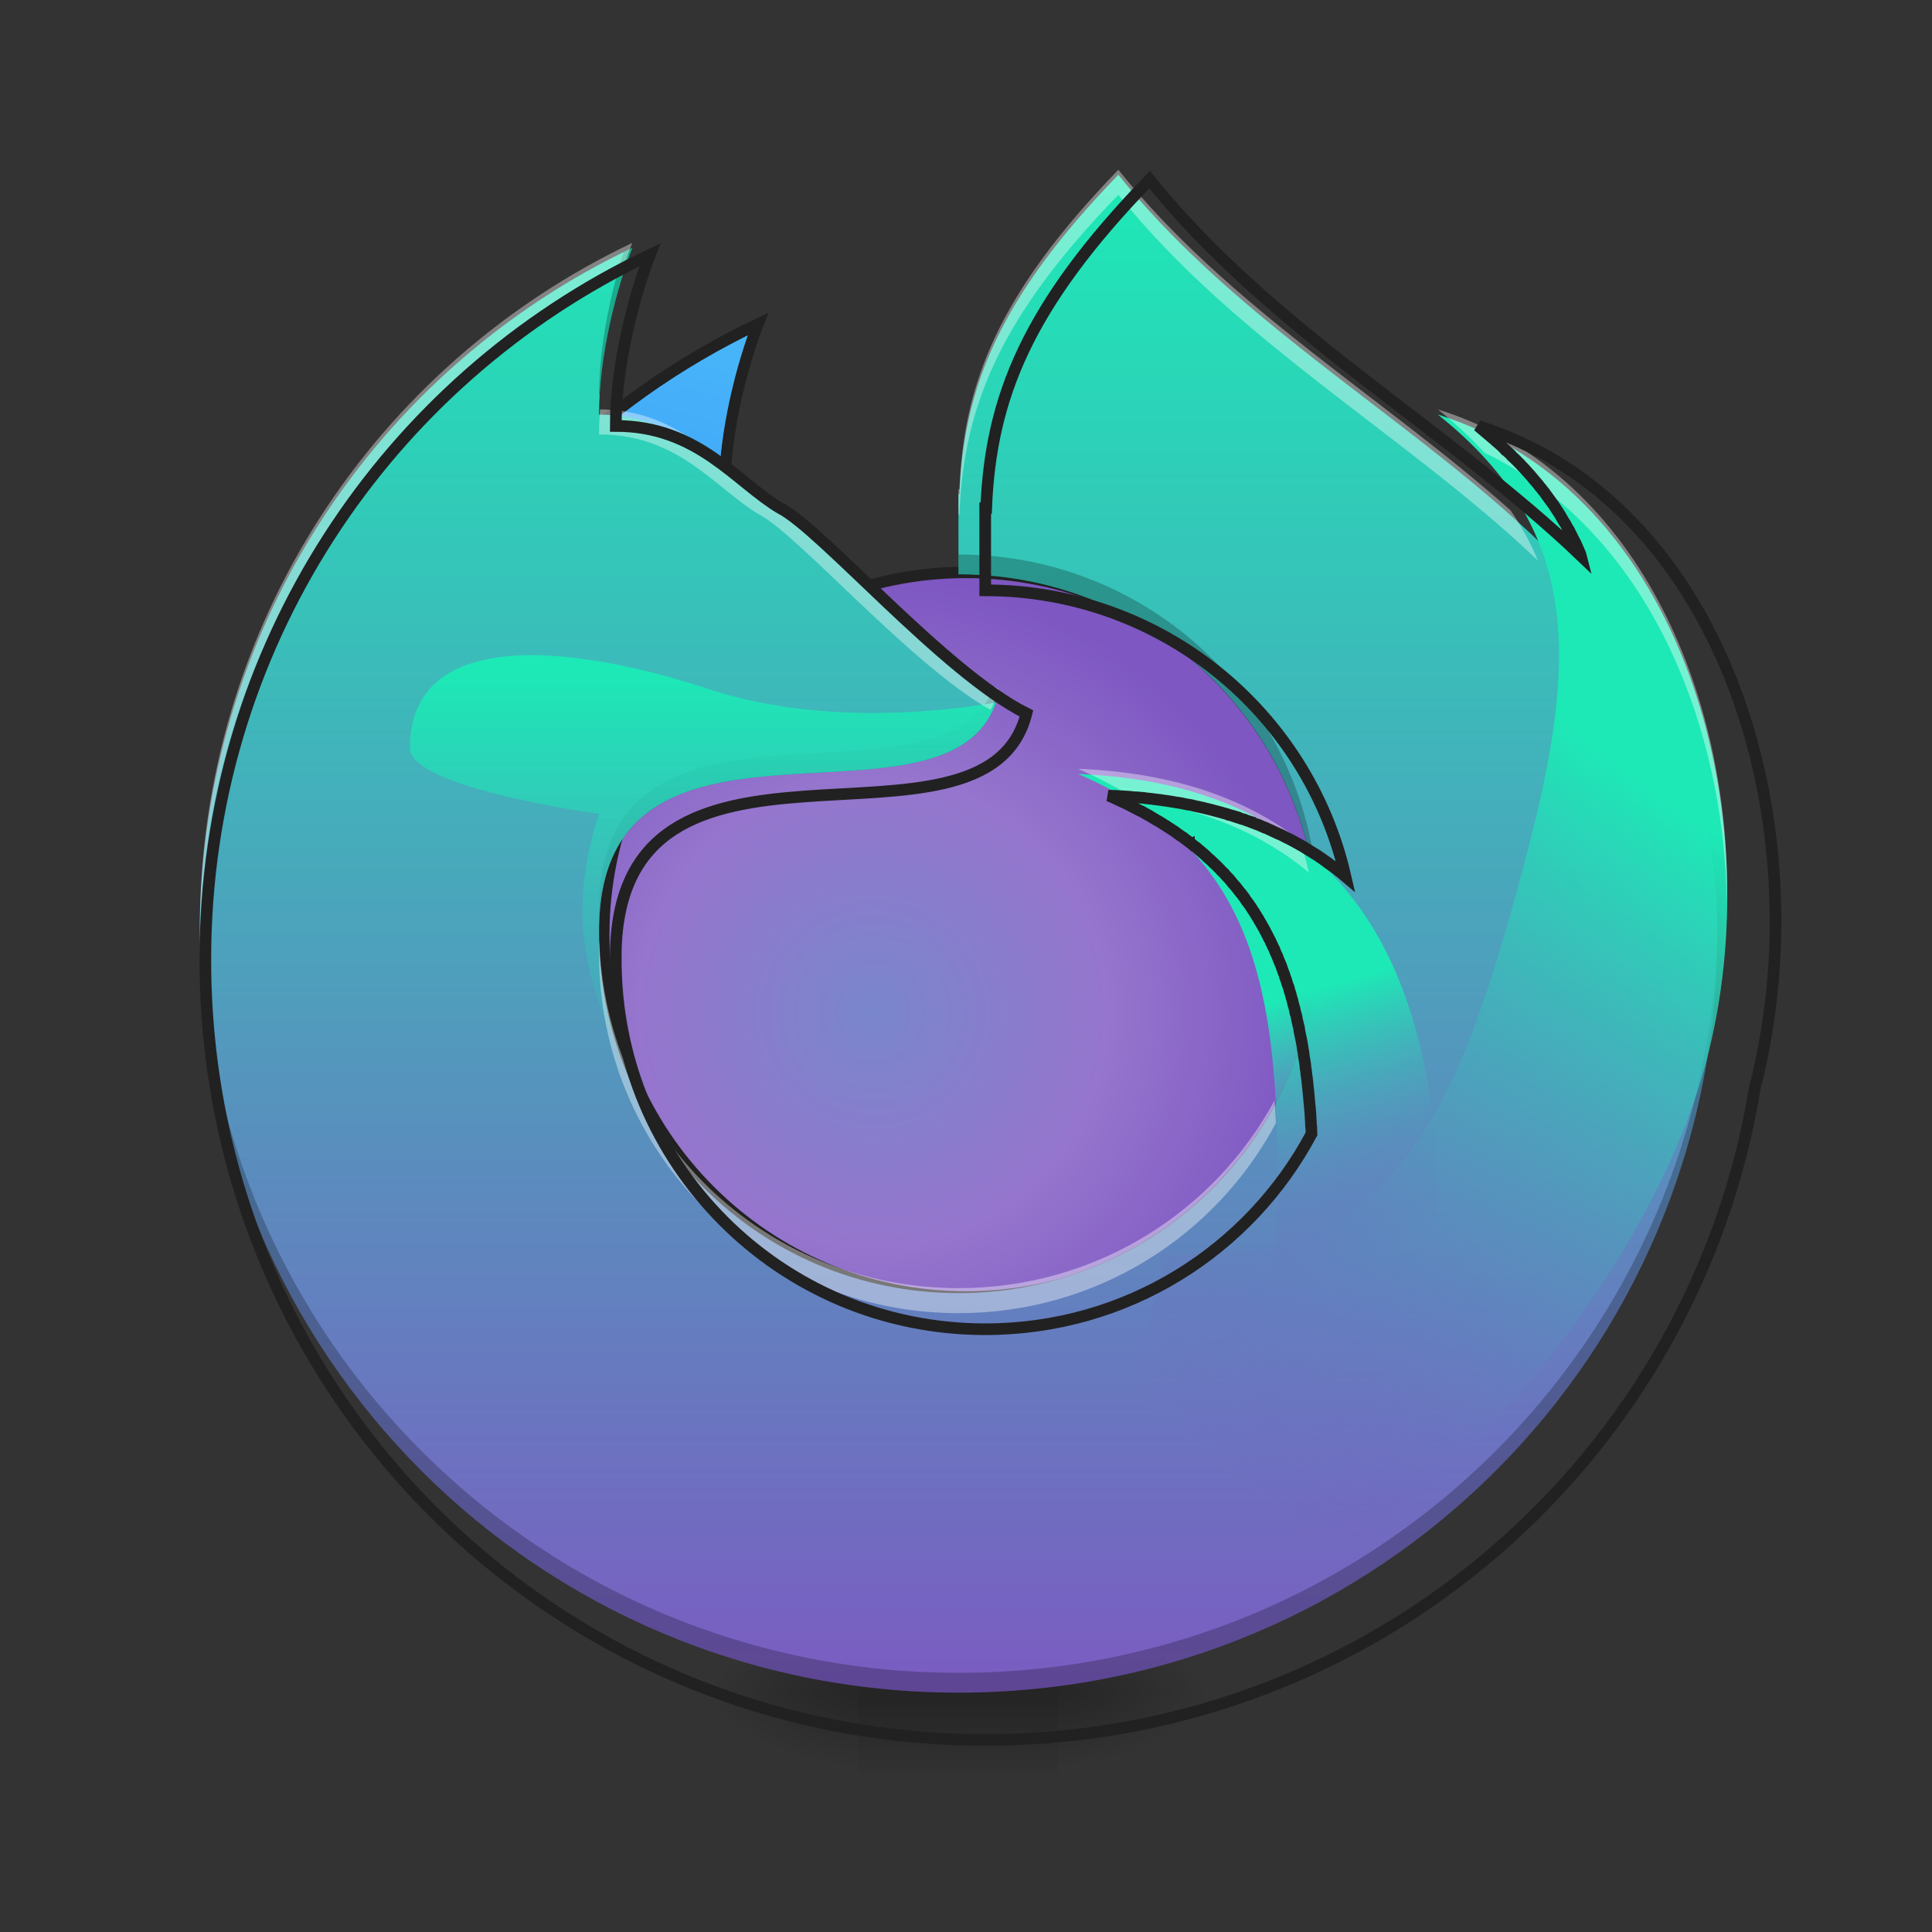 <?xml version="1.0" encoding="UTF-8"?>
<svg xmlns="http://www.w3.org/2000/svg" xmlns:xlink="http://www.w3.org/1999/xlink" width="32px" height="32px" viewBox="0 0 32 32" version="1.1">
<rect x="0" y="0" width="32" height="32" fill="#333333" stroke="none"/>
<defs>
<radialGradient id="radial0" gradientUnits="userSpaceOnUse" cx="450.909" cy="189.579" fx="450.909" fy="189.579" r="21.167" gradientTransform="matrix(0,-0.078,-0.141,-0,43.862,63.595)">
<stop offset="0" style="stop-color:rgb(0%,0%,0%);stop-opacity:0.314;"/>
<stop offset="0.222" style="stop-color:rgb(0%,0%,0%);stop-opacity:0.275;"/>
<stop offset="1" style="stop-color:rgb(0%,0%,0%);stop-opacity:0;"/>
</radialGradient>
<radialGradient id="radial1" gradientUnits="userSpaceOnUse" cx="450.909" cy="189.579" fx="450.909" fy="189.579" r="21.167" gradientTransform="matrix(-0,0.078,0.141,0,-12.109,-7.527)">
<stop offset="0" style="stop-color:rgb(0%,0%,0%);stop-opacity:0.314;"/>
<stop offset="0.222" style="stop-color:rgb(0%,0%,0%);stop-opacity:0.275;"/>
<stop offset="1" style="stop-color:rgb(0%,0%,0%);stop-opacity:0;"/>
</radialGradient>
<radialGradient id="radial2" gradientUnits="userSpaceOnUse" cx="450.909" cy="189.579" fx="450.909" fy="189.579" r="21.167" gradientTransform="matrix(-0,-0.078,0.141,-0,-12.109,63.595)">
<stop offset="0" style="stop-color:rgb(0%,0%,0%);stop-opacity:0.314;"/>
<stop offset="0.222" style="stop-color:rgb(0%,0%,0%);stop-opacity:0.275;"/>
<stop offset="1" style="stop-color:rgb(0%,0%,0%);stop-opacity:0;"/>
</radialGradient>
<radialGradient id="radial3" gradientUnits="userSpaceOnUse" cx="450.909" cy="189.579" fx="450.909" fy="189.579" r="21.167" gradientTransform="matrix(0,0.078,-0.141,0,43.862,-7.527)">
<stop offset="0" style="stop-color:rgb(0%,0%,0%);stop-opacity:0.314;"/>
<stop offset="0.222" style="stop-color:rgb(0%,0%,0%);stop-opacity:0.275;"/>
<stop offset="1" style="stop-color:rgb(0%,0%,0%);stop-opacity:0;"/>
</radialGradient>
<linearGradient id="linear0" gradientUnits="userSpaceOnUse" x1="255.323" y1="233.5" x2="255.323" y2="254.667" gradientTransform="matrix(0.013,0,0,0.063,12.465,13.439)">
<stop offset="0" style="stop-color:rgb(0%,0%,0%);stop-opacity:0.275;"/>
<stop offset="1" style="stop-color:rgb(0%,0%,0%);stop-opacity:0;"/>
</linearGradient>
<radialGradient id="radial4" gradientUnits="userSpaceOnUse" cx="232.833" cy="53.583" fx="232.833" fy="53.583" r="95.25" gradientTransform="matrix(0.076,0,-0,0.076,-3.234,12.694)">
<stop offset="0" style="stop-color:rgb(47.451%,52.549%,79.608%);stop-opacity:1;"/>
<stop offset="0.535" style="stop-color:rgb(58.431%,45.882%,80.392%);stop-opacity:1;"/>
<stop offset="1" style="stop-color:rgb(49.412%,34.118%,76.078%);stop-opacity:1;"/>
</radialGradient>
<linearGradient id="linear1" gradientUnits="userSpaceOnUse" x1="720" y1="1055.117" x2="960" y2="175.118" gradientTransform="matrix(0.017,0,0,0.017,1.985,1.323)">
<stop offset="0" style="stop-color:rgb(16.078%,47.451%,100%);stop-opacity:1;"/>
<stop offset="1" style="stop-color:rgb(30.98%,76.471%,96.863%);stop-opacity:1;"/>
</linearGradient>
<linearGradient id="linear2" gradientUnits="userSpaceOnUse" x1="960" y1="1695.118" x2="960" y2="175.118" gradientTransform="matrix(0.017,0,0,0.017,0,0)">
<stop offset="0" style="stop-color:rgb(49.412%,34.118%,76.078%);stop-opacity:1;"/>
<stop offset="1" style="stop-color:rgb(11.373%,91.373%,71.373%);stop-opacity:1;"/>
</linearGradient>
<linearGradient id="linear3" gradientUnits="userSpaceOnUse" x1="488.597" y1="32.417" x2="455.083" y2="-76.503" gradientTransform="matrix(0.039,0,0,0.039,5.849,18.816)">
<stop offset="0" style="stop-color:rgb(49.412%,34.118%,76.078%);stop-opacity:0;"/>
<stop offset="1" style="stop-color:rgb(11.373%,91.373%,71.373%);stop-opacity:1;"/>
</linearGradient>
<linearGradient id="linear4" gradientUnits="userSpaceOnUse" x1="317.5" y1="170" x2="444.5" y2="0.667" gradientTransform="matrix(0.063,0,0,0.063,0,13.439)">
<stop offset="0" style="stop-color:rgb(49.412%,34.118%,76.078%);stop-opacity:0;"/>
<stop offset="1" style="stop-color:rgb(11.373%,91.373%,71.373%);stop-opacity:1;"/>
</linearGradient>
<linearGradient id="linear5" gradientUnits="userSpaceOnUse" x1="960" y1="1455.118" x2="960" y2="655.118" gradientTransform="matrix(0.017,0,0,0.017,0,0)">
<stop offset="0" style="stop-color:rgb(49.412%,34.118%,76.078%);stop-opacity:0;"/>
<stop offset="1" style="stop-color:rgb(11.373%,91.373%,71.373%);stop-opacity:1;"/>
</linearGradient>
</defs>
<g id="surface1">
<path style=" stroke:none;fill-rule:nonzero;fill:url(#radial0);" d="M 17.531 28.035 L 20.176 28.035 L 20.176 26.711 L 17.531 26.711 Z M 17.531 28.035 "/>
<path style=" stroke:none;fill-rule:nonzero;fill:url(#radial1);" d="M 14.223 28.035 L 11.578 28.035 L 11.578 29.355 L 14.223 29.355 Z M 14.223 28.035 "/>
<path style=" stroke:none;fill-rule:nonzero;fill:url(#radial2);" d="M 14.223 28.035 L 11.578 28.035 L 11.578 26.711 L 14.223 26.711 Z M 14.223 28.035 "/>
<path style=" stroke:none;fill-rule:nonzero;fill:url(#radial3);" d="M 17.531 28.035 L 20.176 28.035 L 20.176 29.355 L 17.531 29.355 Z M 17.531 28.035 "/>
<path style=" stroke:none;fill-rule:nonzero;fill:url(#linear0);" d="M 14.223 27.703 L 17.531 27.703 L 17.531 29.355 L 14.223 29.355 Z M 14.223 27.703 "/>
<path style=" stroke:none;fill-rule:nonzero;fill:url(#radial4);" d="M 15.875 9.512 C 19.164 9.512 21.832 12.176 21.832 15.465 C 21.832 18.754 19.164 21.418 15.875 21.418 C 12.59 21.418 9.922 18.754 9.922 15.465 C 9.922 12.176 12.59 9.512 15.875 9.512 Z M 15.875 9.512 "/>
<path style=" stroke:none;fill-rule:nonzero;fill:url(#linear1);" d="M 12.457 5.43 C 9.801 6.688 7.664 8.852 6.438 11.523 C 8.773 10.395 10.969 9.977 12.57 9.18 C 12.293 9.07 11.906 8.852 11.906 8.188 C 11.906 7.195 12.203 6.086 12.457 5.43 Z M 12.457 5.43 "/>
<path style="fill:none;stroke-width:3;stroke-linecap:round;stroke-linejoin:miter;stroke:rgb(12.941%,12.941%,12.941%);stroke-opacity:1;stroke-miterlimit:4;" d="M 199.293 -128.133 C 156.798 -108.01 122.613 -73.389 102.99 -30.643 C 140.362 -48.703 143.736 -50.141 169.359 -62.827 C 164.922 -64.577 196.419 -84.013 190.482 -84.013 C 190.482 -99.886 195.231 -117.634 199.293 -128.133 Z M 199.293 -128.133 " transform="matrix(0.063,0,0,0.063,0,13.439)"/>
<path style="fill:none;stroke-width:3;stroke-linecap:round;stroke-linejoin:miter;stroke:rgb(12.941%,12.941%,12.941%);stroke-opacity:1;stroke-miterlimit:4;" d="M 253.976 -62.827 C 306.596 -62.827 349.279 -20.206 349.279 32.414 C 349.279 85.034 306.596 127.655 253.976 127.655 C 201.418 127.655 158.735 85.034 158.735 32.414 C 158.735 -20.206 201.418 -62.827 253.976 -62.827 Z M 253.976 -62.827 " transform="matrix(0.063,0,0,0.063,0,13.439)"/>
<path style=" stroke:none;fill-rule:nonzero;fill:url(#linear2);" d="M 18.523 2.895 C 16.555 4.926 15.961 6.41 15.891 8.188 C 15.887 8.188 15.883 8.188 15.875 8.188 L 15.875 9.512 C 19.176 9.512 21.832 12.168 21.832 15.465 C 21.832 18.762 19.176 21.418 15.875 21.418 C 12.578 21.418 9.922 18.762 9.922 15.465 C 9.883 11.094 15.875 14.141 16.539 11.496 C 15.215 10.836 13.23 8.52 12.57 8.188 C 11.855 7.762 11.246 6.867 9.922 6.867 C 9.922 5.871 10.219 4.762 10.473 4.105 C 6.227 6.121 3.309 10.438 3.309 15.465 C 3.309 22.43 8.914 28.035 15.875 28.035 C 22.84 28.035 28.445 22.43 28.445 15.465 C 28.445 8.852 22.059 7.297 18.523 2.895 Z M 18.523 2.895 "/>
<path style=" stroke:none;fill-rule:nonzero;fill:rgb(0%,0%,0%);fill-opacity:0.235;" d="M 10.473 4.105 C 10.426 4.129 10.379 4.152 10.332 4.172 C 10.121 4.832 9.922 5.723 9.922 6.539 C 9.926 6.539 9.93 6.539 9.934 6.539 C 9.988 5.637 10.246 4.691 10.473 4.105 Z M 15.875 9.184 L 15.875 9.512 C 19.121 9.512 21.742 12.078 21.828 15.301 C 21.828 15.246 21.832 15.191 21.832 15.137 C 21.832 11.84 19.176 9.184 15.875 9.184 Z M 16.441 11.445 C 15.434 13.598 9.887 10.934 9.922 15.137 C 9.922 15.191 9.922 15.242 9.926 15.293 C 10.047 11.176 15.887 14.105 16.539 11.496 C 16.508 11.48 16.473 11.461 16.441 11.445 Z M 3.309 15.305 C 3.309 15.359 3.309 15.41 3.309 15.465 C 3.309 22.43 8.914 28.035 15.875 28.035 C 22.84 28.035 28.445 22.43 28.445 15.465 C 28.445 15.414 28.445 15.359 28.445 15.309 C 28.352 22.195 22.781 27.707 15.875 27.707 C 8.969 27.707 3.398 22.191 3.309 15.305 Z M 3.309 15.305 "/>
<path style=" stroke:none;fill-rule:nonzero;fill:url(#linear3);" d="M 17.859 12.82 C 20.789 14.09 21.168 16.352 21.168 19.758 C 21.168 23.828 18.262 27.191 14.398 27.898 C 14.879 27.988 15.371 28.035 15.875 28.035 C 20.273 28.035 23.816 24.492 23.816 20.094 C 23.816 15.809 22.105 12.988 17.859 12.82 Z M 17.859 12.82 "/>
<path style=" stroke:none;fill-rule:nonzero;fill:url(#linear4);" d="M 23.816 6.867 C 26.312 8.852 26.098 11.133 25.215 14.422 C 24.16 18.355 23.094 21.074 19.184 20.758 C 19.621 20.969 17.211 26.531 17.699 26.664 C 21.945 27.801 27.117 21.859 28.254 17.609 C 29.363 13.469 27.871 8.129 23.816 6.867 Z M 23.816 6.867 "/>
<path style=" stroke:none;fill-rule:nonzero;fill:url(#linear5);" d="M 8.777 10.852 C 7.66 10.859 6.789 11.25 6.789 12.391 C 6.789 13.055 9.922 13.48 9.922 13.48 C 9.375 15.125 9.734 16.316 10.254 17.43 C 10.039 16.816 9.922 16.156 9.922 15.465 C 9.883 11.176 15.652 14.031 16.496 11.637 C 15.473 11.809 13.5 12.004 11.691 11.398 C 10.789 11.102 9.699 10.848 8.777 10.852 Z M 8.777 10.852 "/>
<path style=" stroke:none;fill-rule:nonzero;fill:rgb(100%,100%,100%);fill-opacity:0.392;" d="M 18.523 2.812 C 16.555 4.844 15.961 6.328 15.891 8.105 C 15.887 8.105 15.883 8.105 15.875 8.105 L 15.875 8.52 C 15.883 8.52 15.887 8.52 15.891 8.52 C 15.961 6.738 16.555 5.254 18.523 3.227 C 20.488 5.672 23.332 7.238 25.473 9.285 C 25.355 9 25.207 8.723 25.02 8.453 C 22.945 6.605 20.352 5.09 18.523 2.812 Z M 10.473 4.023 C 6.227 6.039 3.309 10.355 3.309 15.383 C 3.309 15.449 3.309 15.52 3.309 15.586 C 3.387 10.719 6.207 6.539 10.301 4.52 C 10.355 4.336 10.414 4.168 10.473 4.023 Z M 23.816 6.781 C 24.109 7.016 24.367 7.258 24.59 7.5 C 27.207 8.758 28.551 11.859 28.605 14.969 C 28.672 11.43 27.066 7.797 23.816 6.781 Z M 9.938 6.781 C 9.93 6.922 9.922 7.059 9.922 7.195 C 11.246 7.195 11.855 8.094 12.57 8.52 C 13.207 8.84 15.086 11.016 16.406 11.758 C 16.461 11.656 16.508 11.539 16.539 11.414 C 15.215 10.75 13.23 8.438 12.57 8.105 C 11.859 7.684 11.25 6.789 9.938 6.781 Z M 17.859 12.734 C 18.211 12.891 18.527 13.055 18.809 13.238 C 19.988 13.414 20.938 13.832 21.68 14.453 C 21.637 14.273 21.59 14.094 21.531 13.918 C 20.617 13.211 19.406 12.797 17.859 12.734 Z M 9.926 15.582 C 9.922 15.648 9.922 15.723 9.922 15.797 C 9.922 19.094 12.578 21.75 15.875 21.75 C 18.16 21.75 20.133 20.477 21.133 18.602 C 21.129 18.477 21.117 18.352 21.109 18.23 C 20.102 20.082 18.141 21.336 15.875 21.336 C 12.645 21.336 10.031 18.785 9.926 15.582 Z M 9.926 15.582 "/>
<path style="fill:none;stroke-width:11.339;stroke-linecap:round;stroke-linejoin:miter;stroke:rgb(12.941%,12.941%,12.941%);stroke-opacity:1;stroke-miterlimit:4;" d="M 1120.051 175.023 C 1001.007 297.846 965.105 387.601 960.853 495.071 C 960.617 495.071 960.381 495.071 959.908 495.071 L 959.908 575.142 C 1131.388 575.142 1274.288 693.95 1310.899 853.856 C 1309.245 852.438 1307.356 851.021 1305.702 849.604 C 1305.466 849.604 1305.466 849.368 1305.23 849.368 C 1301.923 846.533 1298.38 843.935 1294.601 841.337 C 1294.601 841.101 1294.365 841.101 1294.365 841.101 C 1290.822 838.503 1287.043 835.904 1283.263 833.306 C 1283.263 833.306 1283.027 833.07 1282.791 833.07 C 1279.012 830.708 1275.233 828.346 1271.453 825.984 C 1271.217 825.748 1270.981 825.748 1270.745 825.512 C 1266.966 823.386 1262.95 821.024 1258.935 818.898 C 1258.699 818.898 1258.699 818.898 1258.463 818.662 C 1256.573 817.717 1254.447 816.536 1252.321 815.591 C 1250.196 814.41 1248.306 813.466 1246.18 812.521 C 1245.944 812.521 1245.708 812.285 1245.472 812.285 C 1243.582 811.34 1241.456 810.395 1239.331 809.45 C 1239.094 809.214 1239.094 809.214 1238.858 809.214 C 1236.732 808.269 1234.843 807.325 1232.717 806.38 C 1232.481 806.38 1232.481 806.38 1232.245 806.38 C 1230.119 805.435 1227.993 804.49 1225.867 803.545 C 1225.631 803.545 1225.395 803.545 1224.922 803.309 C 1223.033 802.601 1220.907 801.656 1218.781 800.947 C 1218.545 800.947 1218.545 800.947 1218.545 800.711 C 1216.183 800.002 1214.057 799.294 1211.932 798.349 C 1211.459 798.349 1210.987 798.113 1210.751 798.113 C 1208.625 797.404 1206.263 796.696 1204.137 795.987 C 1204.137 795.751 1204.137 795.751 1204.137 795.751 C 1201.775 795.042 1199.649 794.334 1197.287 793.861 C 1197.051 793.625 1196.579 793.389 1196.106 793.389 C 1191.619 791.972 1186.895 790.791 1182.407 789.61 C 1181.934 789.373 1181.462 789.373 1180.753 789.137 C 1178.628 788.665 1176.266 787.956 1173.904 787.484 C 1173.668 787.484 1173.431 787.248 1173.195 787.248 C 1171.069 786.775 1168.944 786.303 1166.818 785.831 C 1166.345 785.831 1165.873 785.594 1165.401 785.594 C 1163.039 784.886 1160.677 784.413 1158.078 783.941 C 1157.842 783.941 1157.606 783.941 1157.37 783.941 C 1155.008 783.469 1152.882 782.996 1150.756 782.524 C 1150.284 782.524 1149.812 782.524 1149.339 782.288 C 1146.977 782.051 1144.379 781.579 1142.017 781.107 C 1141.545 781.107 1141.072 781.107 1140.6 780.87 C 1138.474 780.634 1136.348 780.162 1134.222 779.926 C 1133.75 779.926 1133.041 779.926 1132.569 779.689 C 1130.207 779.453 1127.609 778.981 1125.247 778.745 C 1124.775 778.745 1124.066 778.745 1123.594 778.508 C 1121.468 778.272 1119.342 778.036 1116.98 777.8 C 1116.508 777.8 1116.035 777.8 1115.563 777.564 C 1112.965 777.327 1110.366 777.091 1108.004 776.855 C 1107.296 776.855 1106.587 776.855 1106.115 776.855 C 1103.753 776.619 1101.391 776.383 1099.029 776.146 C 1098.557 776.146 1098.32 776.146 1098.084 776.146 C 1095.486 775.91 1092.888 775.674 1090.29 775.674 C 1089.581 775.674 1088.636 775.438 1087.928 775.438 C 1085.329 775.438 1082.731 775.202 1079.897 775.202 C 1082.731 776.146 1085.093 777.327 1087.691 778.508 C 1088.4 778.981 1089.109 779.217 1089.581 779.453 C 1091.471 780.398 1093.36 781.107 1095.25 782.051 C 1095.958 782.524 1096.903 782.76 1097.848 783.232 C 1099.265 783.941 1100.919 784.886 1102.336 785.594 C 1103.281 786.067 1104.225 786.539 1105.17 787.011 C 1106.587 787.72 1108.241 788.665 1109.658 789.373 C 1110.603 789.846 1111.311 790.318 1112.256 790.554 C 1113.909 791.499 1115.563 792.444 1117.216 793.389 C 1117.925 793.861 1118.397 794.097 1119.106 794.334 C 1121.232 795.751 1123.357 796.932 1125.719 798.349 C 1126.192 798.585 1126.428 798.821 1126.9 799.058 C 1128.554 800.002 1130.443 800.947 1132.097 802.128 C 1132.805 802.601 1133.514 803.073 1134.222 803.545 C 1135.64 804.254 1137.057 805.199 1138.238 806.144 C 1139.183 806.616 1139.891 807.088 1140.6 807.561 C 1142.017 808.506 1143.198 809.45 1144.615 810.159 C 1145.324 810.631 1146.032 811.34 1146.741 811.812 C 1148.158 812.757 1149.339 813.702 1150.756 814.647 C 1151.465 815.119 1151.937 815.591 1152.646 815.828 C 1154.299 817.245 1155.953 818.426 1157.606 819.607 C 1157.842 819.843 1158.078 820.079 1158.315 820.079 C 1158.315 820.315 1158.551 820.315 1158.551 820.315 C 1160.44 821.733 1162.094 823.15 1163.747 824.567 C 1164.456 824.803 1164.928 825.276 1165.637 825.748 C 1166.818 826.929 1167.999 827.874 1169.18 828.819 C 1169.888 829.291 1170.597 830 1171.069 830.472 C 1172.25 831.417 1173.431 832.362 1174.376 833.306 C 1175.085 834.015 1175.793 834.487 1176.266 835.196 C 1177.447 836.141 1178.391 837.085 1179.572 838.03 C 1180.045 838.503 1180.753 839.211 1181.226 839.684 C 1182.407 840.865 1183.588 841.809 1184.769 842.99 C 1185.241 843.463 1185.714 843.935 1186.186 844.408 C 1187.839 846.061 1189.257 847.478 1190.674 849.132 C 1191.146 849.604 1191.619 849.84 1192.091 850.313 C 1193.036 851.494 1194.217 852.675 1195.162 853.856 C 1195.87 854.564 1196.343 855.037 1197.051 855.745 C 1197.76 856.69 1198.704 857.635 1199.649 858.816 C 1200.122 859.524 1200.83 860.233 1201.303 860.941 C 1202.247 861.886 1202.956 862.831 1203.901 863.776 C 1204.373 864.484 1204.846 865.193 1205.554 865.902 C 1206.263 866.846 1207.208 868.027 1207.916 868.972 C 1208.389 869.681 1209.097 870.389 1209.57 870.862 C 1210.514 872.279 1211.459 873.46 1212.404 874.641 C 1212.876 875.586 1213.585 876.294 1214.057 877.239 C 1215.002 878.42 1215.947 879.837 1216.892 881.018 C 1217.364 881.963 1218.073 882.672 1218.545 883.38 C 1219.254 884.561 1219.962 885.506 1220.435 886.451 C 1220.907 887.159 1221.616 888.104 1222.088 888.813 C 1222.56 889.758 1223.269 890.939 1223.978 891.883 C 1224.45 892.828 1224.922 893.537 1225.395 894.245 C 1226.103 895.426 1226.812 896.371 1227.284 897.552 C 1227.757 898.261 1228.229 898.969 1228.702 899.914 C 1229.41 901.095 1229.883 902.04 1230.591 903.221 C 1231.064 903.929 1231.536 904.638 1231.772 905.347 C 1232.717 907.236 1233.898 909.126 1234.607 910.779 C 1235.079 911.488 1235.551 912.433 1235.788 913.141 C 1236.496 914.322 1236.969 915.503 1237.677 916.684 C 1237.913 917.393 1238.386 918.338 1238.858 919.282 C 1239.331 920.463 1239.803 921.408 1240.275 922.353 C 1240.748 923.298 1241.22 924.242 1241.693 925.187 C 1242.165 926.368 1242.401 927.313 1242.874 928.258 C 1243.346 929.203 1243.818 930.147 1244.291 931.328 C 1244.763 932.273 1244.999 933.218 1245.472 934.399 C 1245.944 935.344 1246.18 936.289 1246.653 937.233 C 1247.125 938.414 1247.597 939.359 1248.07 940.54 C 1248.778 942.43 1249.251 944.083 1249.959 945.973 C 1250.432 946.917 1250.668 948.098 1251.14 949.043 C 1251.377 949.988 1251.849 950.933 1252.085 952.114 C 1252.558 953.059 1253.03 954.24 1253.266 955.421 C 1253.739 956.365 1253.975 957.546 1254.211 958.491 C 1254.683 959.436 1254.92 960.617 1255.392 961.562 C 1255.628 962.743 1256.101 963.924 1256.337 964.869 C 1256.573 966.05 1256.809 966.994 1257.282 967.939 C 1257.518 969.12 1257.99 970.301 1258.226 971.482 C 1258.463 972.427 1258.699 973.608 1259.171 974.553 C 1259.407 975.734 1259.644 976.678 1259.88 977.859 C 1260.352 979.513 1260.825 981.166 1261.297 982.82 C 1261.297 983.056 1261.533 983.528 1261.533 984.001 C 1261.769 985.182 1262.006 986.126 1262.242 987.307 C 1262.714 988.488 1262.95 989.433 1263.187 990.614 C 1263.423 991.795 1263.659 993.212 1263.895 994.393 C 1264.131 995.338 1264.368 996.283 1264.604 997.228 C 1264.84 998.645 1265.076 999.826 1265.549 1001.007 C 1265.785 1002.188 1265.785 1003.133 1266.021 1004.314 C 1266.257 1005.495 1266.493 1006.676 1266.729 1008.093 C 1266.966 1009.038 1267.202 1010.219 1267.438 1011.163 C 1267.674 1012.344 1267.91 1013.525 1268.147 1014.706 C 1268.383 1016.123 1268.619 1017.304 1268.855 1018.722 C 1269.091 1021.084 1269.564 1023.446 1270.036 1025.808 C 1270.036 1026.752 1270.272 1027.461 1270.272 1028.406 C 1270.509 1029.823 1270.745 1031.24 1270.981 1032.657 C 1271.217 1033.602 1271.217 1034.547 1271.453 1035.492 C 1271.69 1037.145 1271.926 1038.562 1271.926 1039.979 C 1272.162 1040.924 1272.162 1041.869 1272.398 1042.814 C 1272.634 1044.231 1272.634 1045.648 1272.871 1047.065 C 1273.107 1048.01 1273.107 1049.191 1273.343 1050.372 C 1273.579 1051.789 1273.579 1052.97 1273.815 1054.388 C 1273.815 1055.332 1274.052 1056.041 1274.052 1056.986 C 1274.76 1062.418 1275.233 1068.087 1275.705 1073.992 C 1275.705 1074.701 1275.941 1075.409 1275.941 1076.354 C 1276.177 1078.007 1276.177 1079.425 1276.414 1081.078 C 1276.414 1082.023 1276.414 1082.968 1276.65 1083.912 C 1276.65 1085.566 1276.886 1086.983 1276.886 1088.636 C 1276.886 1089.581 1277.122 1090.762 1277.122 1091.707 C 1277.122 1093.36 1277.358 1095.014 1277.358 1096.903 C 1277.595 1097.376 1277.595 1098.084 1277.595 1098.557 C 1277.595 1100.682 1277.831 1102.572 1277.831 1104.698 C 1217.364 1218.073 1098.084 1295.073 959.908 1295.073 C 760.557 1295.073 599.943 1134.459 599.943 935.108 C 597.581 670.802 959.908 855.037 1000.062 695.131 C 919.991 655.213 800.002 515.148 760.085 495.071 C 716.861 469.325 680.014 415 599.943 415 C 599.943 355.005 617.894 287.925 633.247 248.244 C 376.499 370.122 200.06 631.121 200.06 935.108 C 200.06 1354.123 535.697 1691.886 954.003 1695.193 C 956.129 1695.193 958.019 1695.193 959.908 1695.193 C 962.034 1695.193 964.16 1695.193 966.286 1695.193 C 1342.549 1692.122 1652.205 1418.132 1710.073 1057.931 C 1711.254 1054.151 1712.199 1050.136 1713.144 1046.357 C 1713.616 1044.231 1713.852 1042.341 1714.325 1040.452 C 1714.797 1038.326 1715.269 1036.437 1715.742 1034.547 C 1716.45 1030.532 1717.395 1026.516 1718.104 1022.501 C 1718.104 1022.501 1718.104 1022.501 1718.104 1022.265 C 1718.576 1020.375 1718.812 1018.485 1719.285 1016.596 C 1719.285 1016.36 1719.285 1016.123 1719.285 1016.123 C 1726.607 976.206 1730.15 935.108 1729.914 894.009 C 1729.914 891.883 1729.914 889.758 1729.914 887.632 C 1729.677 885.742 1729.677 883.616 1729.677 881.491 C 1729.677 879.601 1729.677 877.475 1729.441 875.35 C 1729.441 873.224 1729.441 871.098 1729.205 869.208 C 1729.205 867.083 1729.205 864.957 1728.969 863.067 C 1728.969 861.178 1728.733 859.524 1728.733 857.635 C 1728.733 857.398 1728.733 856.926 1728.733 856.69 C 1728.496 854.564 1728.496 852.675 1728.26 850.549 C 1728.024 848.659 1728.024 846.77 1727.788 844.88 C 1727.788 844.644 1727.788 844.644 1727.788 844.408 C 1727.552 842.518 1727.552 840.628 1727.315 838.975 C 1727.315 838.739 1727.315 838.503 1727.315 838.266 C 1727.315 838.266 1727.315 838.03 1727.315 838.03 C 1727.079 836.377 1727.079 834.723 1726.843 833.07 C 1726.843 832.598 1726.843 832.362 1726.607 831.889 C 1726.607 830.236 1726.371 828.582 1726.134 827.165 C 1726.134 826.693 1726.134 826.22 1726.134 825.748 C 1725.898 824.095 1725.662 822.677 1725.662 821.26 C 1725.426 820.552 1725.426 820.079 1725.426 819.371 C 1725.19 817.953 1724.953 816.536 1724.953 815.119 C 1724.717 814.41 1724.717 813.938 1724.717 813.229 C 1724.481 811.812 1724.245 810.395 1724.009 809.214 C 1724.009 808.506 1724.009 807.797 1723.772 807.088 C 1723.772 805.671 1723.536 804.254 1723.3 803.073 C 1723.064 802.364 1723.064 801.656 1723.064 800.947 C 1722.828 799.53 1722.591 798.349 1722.355 796.932 C 1722.355 796.223 1722.119 795.515 1722.119 794.806 C 1721.883 793.389 1721.647 791.972 1721.411 790.791 C 1721.411 790.082 1721.174 789.373 1721.174 788.665 C 1720.938 787.484 1720.702 786.067 1720.466 784.886 C 1720.23 783.941 1720.23 783.232 1719.993 782.524 C 1719.757 781.107 1719.521 779.689 1719.285 778.272 C 1719.285 777.8 1719.049 777.091 1719.049 776.619 C 1718.812 775.202 1718.576 773.784 1718.34 772.367 C 1718.104 771.659 1717.868 771.186 1717.868 770.478 C 1717.631 769.06 1717.395 767.643 1716.923 766.226 C 1716.923 765.754 1716.687 765.045 1716.687 764.573 C 1716.45 762.919 1715.978 761.502 1715.742 760.085 C 1715.742 759.613 1715.506 758.904 1715.506 758.432 C 1715.033 757.014 1714.797 755.361 1714.561 753.944 C 1714.325 753.471 1714.325 752.999 1714.088 752.527 C 1713.852 751.109 1713.38 749.692 1713.144 748.275 C 1712.907 747.566 1712.907 746.858 1712.671 746.385 C 1712.435 745.204 1712.199 744.023 1711.963 742.842 C 1711.726 741.898 1711.49 740.953 1711.254 740.008 C 1711.018 739.063 1710.782 737.882 1710.545 736.938 C 1710.309 735.993 1710.073 735.048 1709.837 734.103 C 1709.364 733.158 1709.128 731.977 1708.892 730.796 C 1708.656 730.088 1708.42 729.143 1708.183 728.434 C 1707.947 727.017 1707.475 725.836 1707.239 724.655 C 1707.002 723.947 1706.766 723.238 1706.766 722.529 C 1706.294 721.348 1706.058 720.167 1705.585 718.75 C 1705.349 718.042 1705.113 717.333 1705.113 716.625 C 1704.64 715.444 1704.404 714.263 1703.932 713.082 C 1703.696 712.137 1703.459 711.428 1703.223 710.72 C 1702.987 709.539 1702.515 708.358 1702.278 707.177 C 1702.042 706.468 1701.806 705.523 1701.57 704.815 C 1701.097 703.634 1700.861 702.453 1700.389 701.272 C 1700.153 700.563 1699.916 699.854 1699.68 699.146 C 1699.444 697.965 1698.972 696.784 1698.499 695.603 C 1698.263 694.894 1698.027 693.95 1697.791 693.241 C 1697.555 692.06 1697.082 690.879 1696.61 689.698 C 1696.374 688.989 1696.137 688.281 1695.901 687.572 C 1695.429 686.391 1695.193 685.21 1694.72 684.029 C 1694.484 683.321 1694.248 682.612 1694.012 681.667 C 1693.539 680.722 1693.067 679.541 1692.831 678.597 C 1692.358 677.652 1692.122 676.943 1691.886 675.998 C 1691.413 675.054 1690.941 673.873 1690.705 672.928 C 1690.232 671.983 1689.996 671.038 1689.76 670.33 C 1689.288 669.385 1689.051 668.44 1688.579 667.495 C 1688.343 666.551 1687.87 665.606 1687.634 664.661 C 1687.162 663.716 1686.689 662.535 1686.453 661.59 C 1685.981 660.882 1685.745 659.937 1685.272 658.992 C 1685.036 658.047 1684.564 657.103 1684.091 656.158 C 1683.855 655.213 1683.383 654.268 1682.91 653.56 C 1682.674 652.379 1682.202 651.434 1681.729 650.489 C 1681.493 649.781 1681.021 648.836 1680.784 648.127 C 1680.312 646.946 1679.84 646.001 1679.367 644.82 C 1679.131 644.112 1678.659 643.403 1678.422 642.458 C 1677.95 641.514 1677.478 640.569 1677.005 639.388 C 1676.533 638.679 1676.297 637.971 1675.824 637.026 C 1675.352 636.081 1674.88 635.136 1674.407 633.955 C 1674.171 633.247 1673.699 632.302 1673.462 631.593 C 1672.99 630.648 1672.518 629.704 1672.045 628.759 C 1671.573 628.05 1671.1 627.106 1670.864 626.161 C 1670.392 625.216 1669.919 624.271 1669.447 623.326 C 1668.975 622.618 1668.738 621.909 1668.266 620.964 C 1667.794 620.02 1667.321 618.839 1666.613 617.894 C 1666.376 617.185 1665.904 616.477 1665.432 615.532 C 1664.959 614.823 1664.487 613.878 1664.014 612.934 C 1663.778 611.989 1663.306 611.044 1662.833 610.335 C 1662.361 609.391 1661.889 608.446 1661.18 607.501 C 1660.944 606.792 1660.471 605.848 1659.999 605.139 C 1659.527 604.194 1659.054 603.25 1658.582 602.305 C 1658.109 601.596 1657.637 600.651 1657.165 599.943 C 1656.692 598.998 1656.22 598.053 1655.747 597.345 C 1655.275 596.4 1654.566 595.455 1654.094 594.746 C 1653.622 593.802 1653.149 593.093 1652.677 592.148 C 1652.205 591.44 1651.732 590.495 1651.26 589.55 C 1650.787 588.841 1650.315 587.897 1649.843 587.188 C 1649.134 586.243 1648.662 585.298 1648.189 584.59 C 1647.717 583.645 1647.244 582.936 1646.772 582.228 C 1646.3 581.283 1645.591 580.338 1645.119 579.394 C 1644.646 578.685 1644.174 577.976 1643.701 577.268 C 1642.993 576.323 1642.52 575.378 1642.048 574.67 C 1641.576 573.725 1640.867 573.016 1640.395 572.308 C 1639.922 571.363 1639.45 570.654 1638.741 569.709 C 1638.269 569.001 1637.796 568.056 1637.324 567.347 C 1636.615 566.403 1636.143 565.694 1635.671 564.749 C 1634.962 564.041 1634.49 563.332 1634.017 562.623 C 1633.545 561.679 1632.836 560.97 1632.364 560.261 C 1631.891 559.317 1631.183 558.608 1630.474 557.663 C 1630.002 556.955 1629.53 556.246 1629.057 555.538 C 1628.349 554.593 1627.876 553.884 1627.168 552.939 C 1626.695 552.231 1626.223 551.522 1625.514 550.814 C 1625.042 549.869 1624.333 549.16 1623.861 548.452 C 1623.152 547.507 1622.68 546.798 1622.207 546.09 C 1621.499 545.381 1621.026 544.436 1620.318 543.728 C 1619.609 543.019 1619.137 542.074 1618.428 541.366 C 1617.956 540.657 1617.483 539.948 1617.011 539.24 C 1616.302 538.531 1615.594 537.586 1614.885 536.642 C 1614.177 535.933 1613.704 535.461 1613.232 534.752 C 1612.523 534.044 1611.815 533.099 1611.106 532.39 C 1610.634 531.682 1610.161 530.973 1609.453 530.264 C 1608.98 529.556 1608.272 528.611 1607.563 527.902 C 1607.091 527.194 1606.382 526.485 1605.91 526.013 C 1605.201 525.068 1604.493 524.359 1603.784 523.651 C 1603.312 522.942 1602.603 522.234 1601.894 521.525 C 1601.422 520.816 1600.713 520.108 1600.005 519.399 C 1599.532 518.691 1598.824 517.982 1598.351 517.273 C 1597.407 516.565 1596.698 515.62 1595.989 514.911 C 1595.517 514.203 1594.808 513.73 1594.336 513.258 C 1593.627 512.313 1592.919 511.605 1591.974 510.66 C 1591.502 510.188 1591.029 509.479 1590.321 509.007 C 1589.612 508.298 1588.903 507.353 1588.195 506.645 C 1587.486 506.172 1587.014 505.464 1586.305 504.755 C 1585.597 504.046 1585.124 503.574 1584.416 502.865 C 1583.707 502.157 1582.999 501.448 1582.29 500.74 C 1581.581 500.031 1580.873 499.322 1580.164 498.85 C 1579.456 498.141 1578.983 497.433 1578.275 496.724 C 1577.566 496.016 1576.621 495.543 1575.913 494.835 C 1575.204 494.126 1574.732 493.417 1574.023 492.945 C 1573.314 492.236 1572.606 491.528 1571.661 490.819 C 1571.189 490.347 1570.48 489.638 1569.771 489.166 C 1569.063 488.457 1568.118 487.513 1567.173 486.804 C 1566.701 486.332 1566.228 485.859 1565.52 485.387 C 1564.811 484.678 1563.866 483.97 1562.922 483.261 C 1562.449 482.552 1561.741 482.08 1561.032 481.608 C 1560.324 480.899 1559.615 480.427 1558.906 479.718 C 1558.198 479.009 1557.489 478.537 1556.781 477.828 C 1555.836 477.356 1555.127 476.647 1554.419 475.939 C 1553.71 475.466 1553.001 474.994 1552.293 474.522 C 1551.348 473.813 1550.403 472.868 1549.458 472.16 C 1548.986 471.923 1548.514 471.451 1547.805 470.979 C 1546.86 470.27 1545.915 469.561 1544.971 468.853 C 1544.498 468.38 1543.79 467.908 1543.317 467.436 C 1542.372 466.963 1541.664 466.255 1540.719 465.546 C 1540.01 465.074 1539.302 464.601 1538.593 464.129 C 1537.649 463.42 1536.94 462.948 1535.995 462.239 C 1535.287 461.767 1534.578 461.295 1533.869 460.822 C 1532.925 460.114 1532.216 459.641 1531.271 458.933 C 1530.563 458.46 1529.854 457.988 1529.145 457.752 C 1528.201 457.043 1527.256 456.334 1526.075 455.626 C 1525.602 455.39 1525.13 454.917 1524.421 454.445 C 1523.477 453.736 1522.296 453.264 1521.115 452.555 C 1520.642 452.083 1520.17 451.847 1519.697 451.374 C 1518.753 450.902 1517.808 450.429 1516.863 449.721 C 1516.155 449.248 1515.21 448.776 1514.501 448.304 C 1513.556 447.831 1512.612 447.123 1511.667 446.65 C 1510.958 446.414 1510.486 445.942 1509.777 445.469 C 1508.596 444.997 1507.415 444.288 1506.47 443.58 C 1505.762 443.344 1505.289 443.107 1504.581 442.635 C 1503.636 442.163 1502.691 441.69 1501.746 440.982 C 1501.038 440.745 1500.329 440.273 1499.621 440.037 C 1498.44 439.328 1497.259 438.856 1496.078 438.147 C 1495.605 437.911 1495.133 437.675 1494.424 437.202 C 1493.243 436.73 1492.299 436.021 1491.118 435.549 C 1490.409 435.313 1489.937 435.077 1489.228 434.604 C 1488.283 434.132 1487.102 433.659 1485.921 433.187 C 1485.449 432.715 1484.74 432.478 1484.032 432.242 C 1482.614 431.534 1481.197 430.825 1480.016 430.353 C 1479.544 430.116 1479.308 429.88 1478.835 429.88 C 1477.418 429.172 1476.237 428.699 1474.82 427.991 C 1474.347 427.754 1473.875 427.518 1473.403 427.518 C 1472.222 426.81 1471.041 426.337 1469.86 425.865 C 1469.151 425.629 1468.443 425.392 1467.97 425.156 C 1466.081 424.448 1464.427 423.739 1462.538 423.03 C 1460.648 422.322 1458.758 421.613 1457.105 420.905 C 1455.215 420.196 1453.326 419.488 1451.436 418.779 C 1449.783 418.307 1448.13 417.834 1446.476 417.126 C 1446.24 417.126 1446.004 417.126 1445.768 416.889 C 1443.878 416.417 1441.988 415.708 1440.099 415 C 1442.225 416.889 1444.35 418.543 1446.24 420.196 C 1446.712 420.669 1447.185 420.905 1447.657 421.377 C 1449.547 423.03 1451.672 424.684 1453.562 426.337 C 1453.562 426.337 1453.562 426.337 1453.798 426.337 C 1453.798 426.573 1453.798 426.573 1454.034 426.573 C 1455.688 428.227 1457.577 429.88 1459.467 431.534 C 1459.939 431.77 1460.412 432.242 1460.884 432.715 C 1462.774 434.368 1464.663 436.021 1466.317 437.911 C 1466.553 437.911 1466.553 437.911 1466.553 438.147 C 1468.443 439.801 1470.096 441.218 1471.749 442.871 C 1472.222 443.344 1472.694 443.816 1472.93 444.288 C 1474.82 445.942 1476.473 447.595 1478.127 449.248 C 1478.363 449.485 1478.363 449.721 1478.599 449.721 C 1480.252 451.374 1481.67 452.791 1483.087 454.445 C 1483.559 454.917 1484.032 455.39 1484.504 455.862 C 1485.921 457.515 1487.575 459.169 1488.992 460.822 C 1489.228 461.058 1489.464 461.531 1489.937 461.767 C 1491.118 463.184 1492.299 464.601 1493.48 466.019 C 1493.952 466.727 1494.424 467.2 1494.897 467.672 C 1496.314 469.325 1497.495 470.742 1498.912 472.396 C 1499.384 473.104 1499.857 473.577 1500.093 474.049 C 1501.274 475.23 1502.219 476.411 1503.164 477.828 C 1503.636 478.301 1504.108 479.009 1504.581 479.482 C 1505.762 481.135 1506.943 482.789 1508.124 484.442 C 1508.596 484.914 1509.069 485.623 1509.305 486.095 C 1510.25 487.276 1511.194 488.457 1511.903 489.638 C 1512.375 490.347 1512.848 490.819 1513.32 491.528 C 1514.265 493.181 1515.446 494.598 1516.391 496.252 C 1516.863 496.96 1517.335 497.669 1517.808 498.378 C 1518.516 499.559 1519.225 500.503 1519.934 501.684 C 1520.406 502.393 1520.878 503.102 1521.115 503.81 C 1522.059 505.464 1523.004 506.881 1523.949 508.534 C 1524.421 509.243 1524.894 509.951 1525.366 510.66 C 1525.839 511.841 1526.547 512.786 1527.02 513.967 C 1527.492 514.675 1527.964 515.384 1528.437 516.092 C 1529.145 517.746 1530.09 519.163 1530.799 520.816 C 1531.271 521.525 1531.744 522.47 1531.98 523.178 C 1532.452 524.359 1533.161 525.304 1533.633 526.249 C 1533.869 526.958 1534.342 527.902 1534.814 528.611 C 1535.523 530.264 1536.231 531.682 1536.94 533.335 C 1537.176 534.044 1537.649 534.988 1538.121 535.933 C 1538.357 536.878 1538.83 537.823 1539.302 538.767 C 1539.774 539.712 1540.01 540.421 1540.247 541.366 C 1410.81 417.598 1238.858 322.883 1120.051 175.023 Z M 1120.051 175.023 " transform="matrix(0.017,0,0,0.017,0,0)"/>
</g>
</svg>
